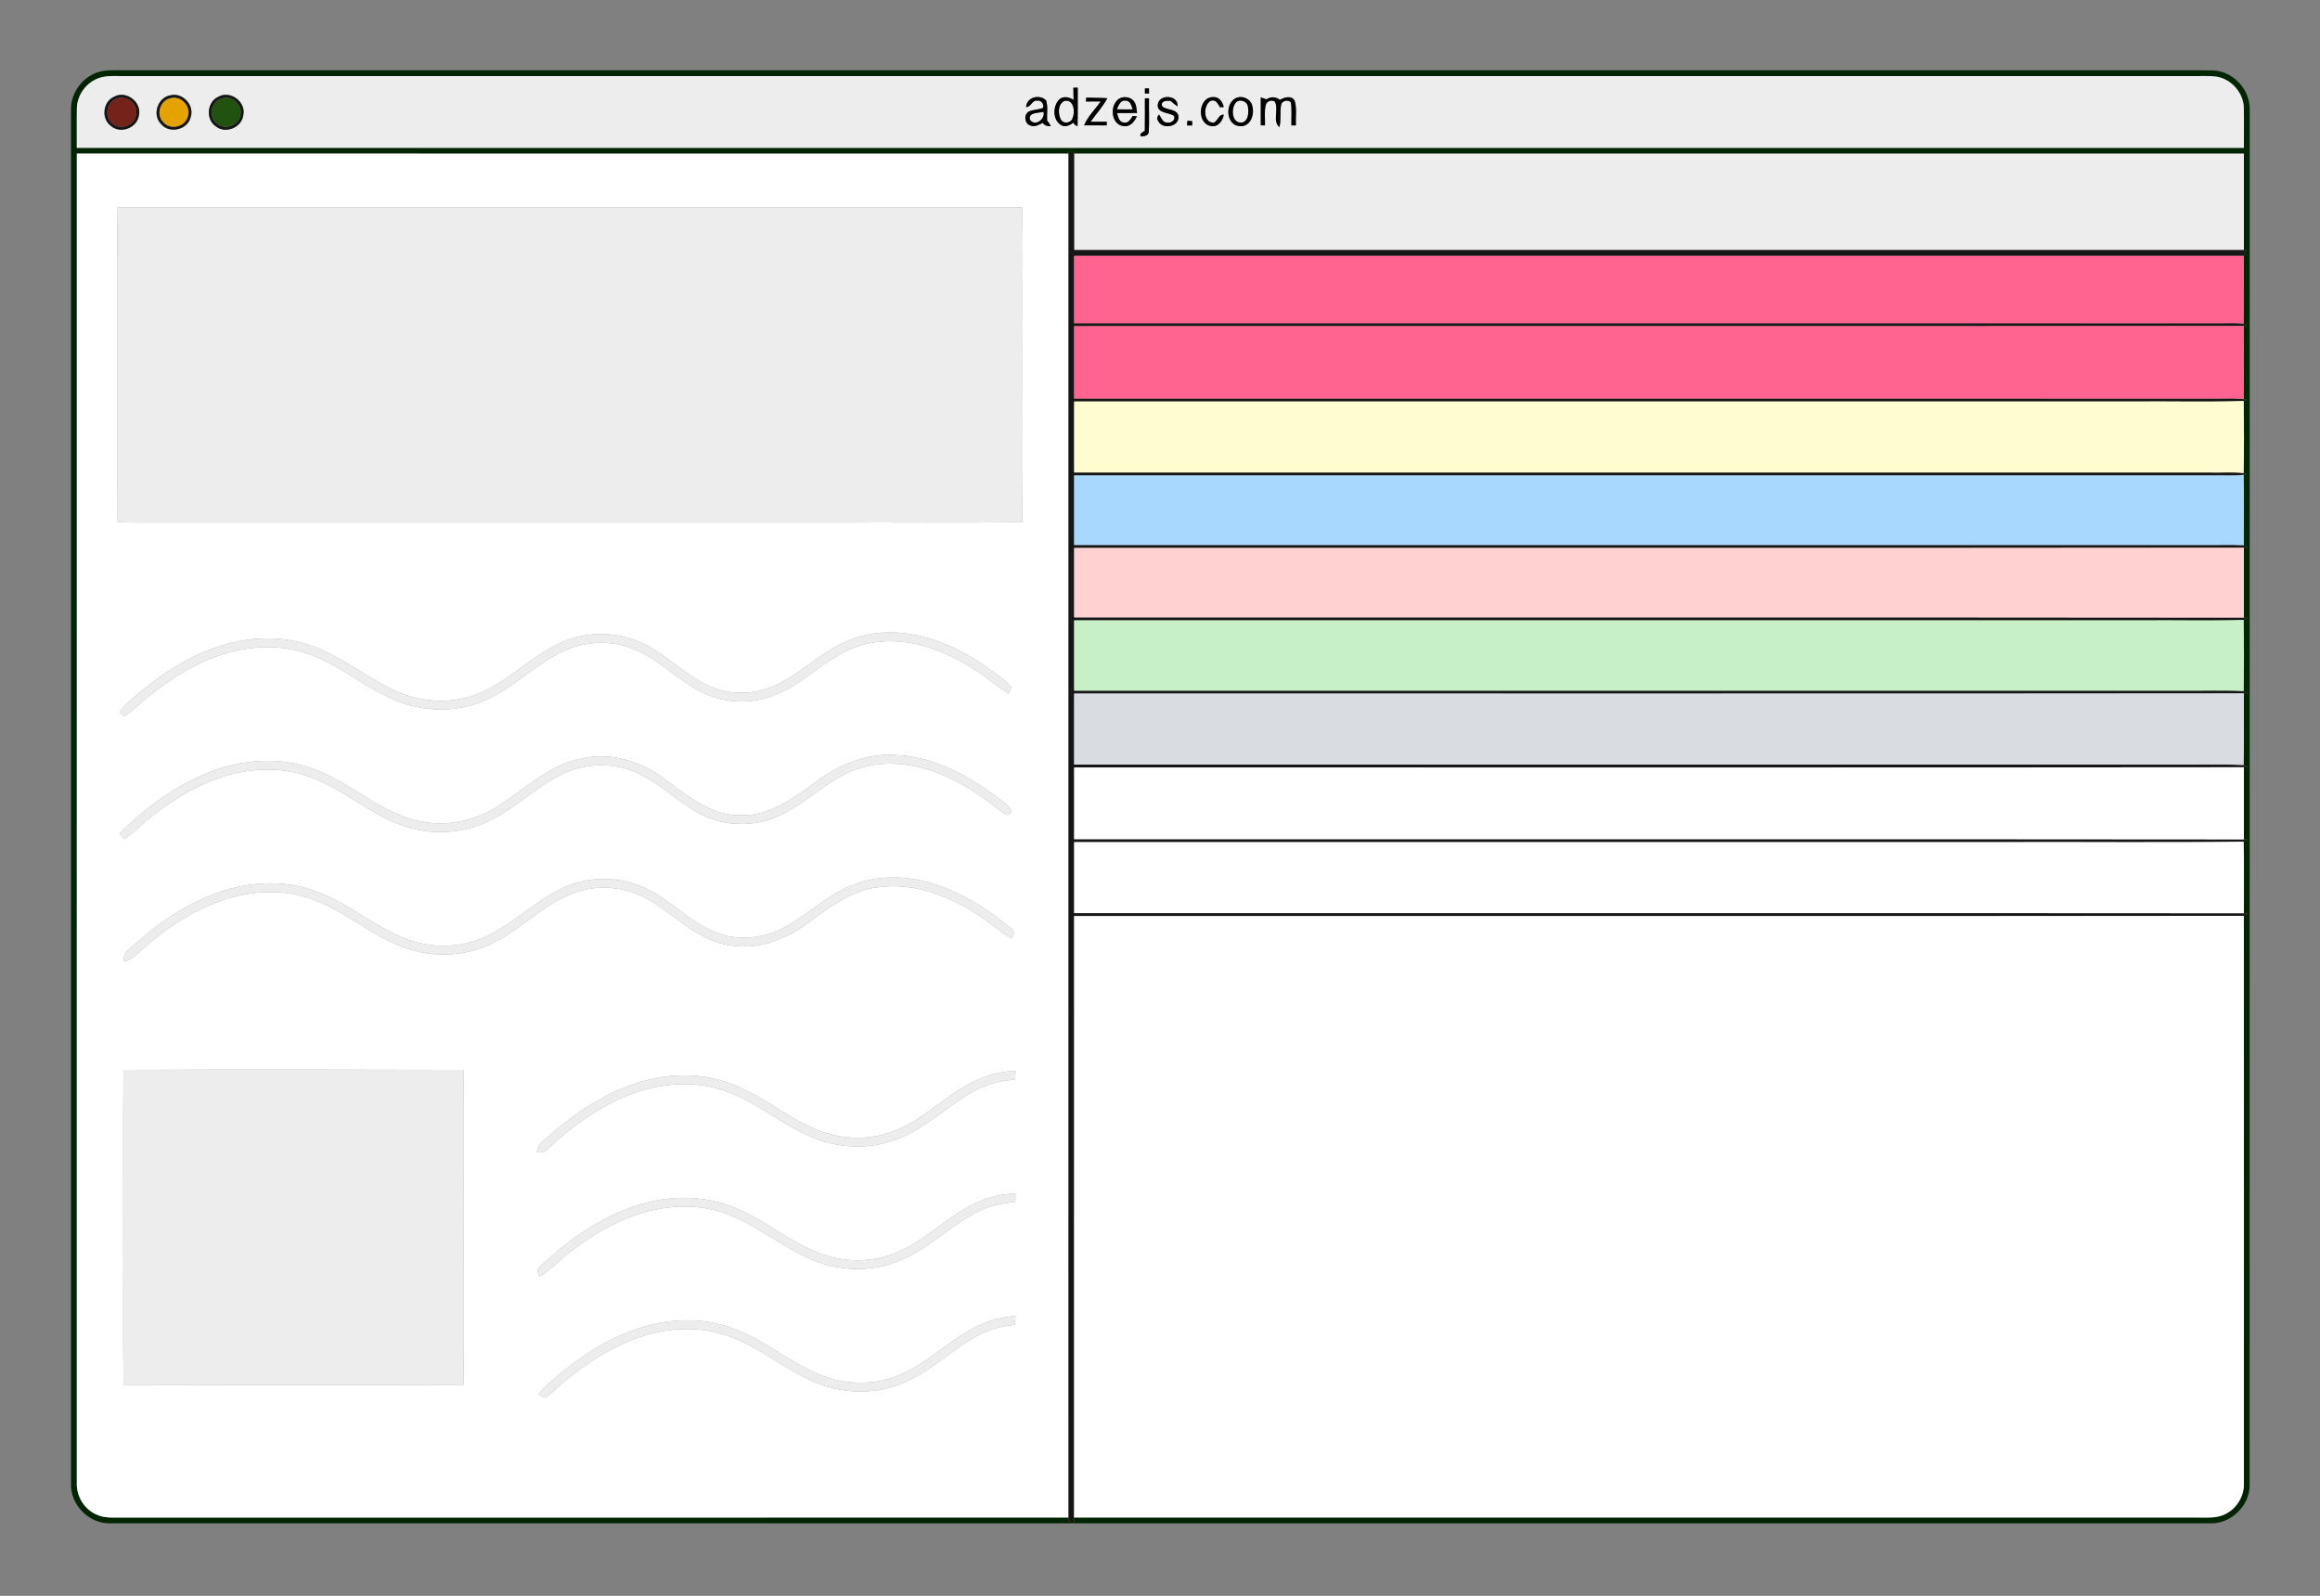 <?xml version="1.0" encoding="UTF-8" ?>
<!DOCTYPE svg PUBLIC "-//W3C//DTD SVG 1.1//EN" "http://www.w3.org/Graphics/SVG/1.1/DTD/svg11.dtd">
<svg width="1067pt" height="734pt" viewBox="0 0 1067 734" version="1.1" xmlns="http://www.w3.org/2000/svg">
<rect x="0" y="0" width="1067" height="734" fill="#808080" stroke="none"/>
<g id="#002500ff">
<path fill="#002500" opacity="1.00" d=" M 47.44 32.63 C 51.25 32.10 55.11 32.38 58.95 32.33 C 368.30 32.33 677.65 32.33 986.99 32.33 C 997.31 32.39 1007.63 32.22 1017.95 32.41 C 1027.35 32.79 1035.18 41.61 1034.67 50.97 C 1034.64 261.66 1034.70 472.34 1034.64 683.03 C 1034.74 692.77 1025.74 701.21 1016.05 700.67 C 694.37 700.65 372.69 700.68 51.01 700.66 C 41.03 701.12 32.08 692.02 32.66 682.05 C 32.67 471.68 32.67 261.31 32.66 50.95 C 32.23 42.28 38.86 34.00 47.44 32.63 M 43.86 36.61 C 38.88 39.03 35.44 44.32 35.37 49.88 C 35.25 55.92 35.38 61.96 35.33 68.00 C 367.55 68.00 699.78 68.00 1032.00 68.00 C 1031.95 61.99 1032.08 55.97 1031.97 49.96 C 1031.96 42.89 1026.36 36.39 1019.40 35.26 C 1015.93 34.78 1012.43 35.06 1008.95 35.00 C 691.97 35.00 374.98 35.00 58.00 35.00 C 53.28 35.13 48.21 34.33 43.86 36.61 M 491.34 69.99 L 491.34 70.67 C 339.34 70.66 187.34 70.67 35.34 70.66 C 35.33 274.46 35.34 478.26 35.33 682.05 C 35.10 687.94 38.49 693.79 43.82 696.37 C 47.86 698.54 52.60 697.92 57.02 698.01 C 201.79 697.99 346.57 698.01 491.34 698.00 C 491.35 698.47 491.35 699.41 491.35 699.88 C 492.00 699.92 493.31 699.99 493.97 700.03 C 493.97 699.52 493.98 698.51 493.98 698.00 C 665.98 698.00 837.98 697.99 1009.98 698.00 C 1014.46 697.89 1019.28 698.58 1023.42 696.42 C 1028.79 693.86 1032.26 687.98 1032.00 682.03 C 1031.98 595.10 1032.05 508.17 1031.97 421.24 C 1032.37 420.97 1033.17 420.41 1033.57 420.13 L 1032.00 420.06 C 1031.93 409.09 1032.14 398.11 1031.89 387.14 C 1032.36 386.90 1033.30 386.42 1033.77 386.18 L 1032.00 386.08 C 1031.99 375.02 1032.00 363.97 1032.00 352.91 L 1033.71 352.81 C 1033.25 352.58 1032.35 352.10 1031.89 351.87 C 1032.14 340.88 1031.92 329.90 1032.00 318.91 L 1033.76 318.82 C 1033.29 318.58 1032.36 318.11 1031.89 317.87 C 1032.07 306.96 1032.07 296.04 1031.89 285.13 C 1032.36 284.89 1033.28 284.42 1033.75 284.18 L 1032.00 284.09 C 1031.99 273.36 1032.00 262.63 1032.00 251.91 L 1033.74 251.81 C 1033.30 251.56 1032.40 251.05 1031.95 250.79 C 1031.99 239.99 1032.12 229.18 1031.88 218.38 L 1033.39 218.02 L 1031.88 217.60 C 1032.10 206.54 1032.04 195.47 1031.91 184.42 L 1033.57 184.03 L 1031.91 183.61 C 1032.12 172.38 1031.94 161.14 1032.00 149.91 L 1033.64 149.82 C 1033.20 149.59 1032.32 149.12 1031.88 148.88 C 1032.16 138.49 1031.91 128.08 1032.02 117.68 C 1032.39 116.80 1032.75 115.90 1033.11 115.01 L 1032.00 115.00 C 1032.00 100.22 1032.00 85.45 1032.00 70.67 C 852.66 70.67 673.33 70.66 493.99 70.67 L 493.99 69.90 C 493.33 69.92 492.00 69.96 491.34 69.99 Z" />
</g>
<g id="#edededff">
<path fill="#ededed" opacity="1.00" d=" M 43.86 36.61 C 48.21 34.33 53.28 35.13 58.00 35.00 C 374.98 35.00 691.97 35.00 1008.95 35.00 C 1012.43 35.06 1015.93 34.78 1019.40 35.26 C 1026.36 36.39 1031.96 42.89 1031.97 49.96 C 1032.08 55.97 1031.95 61.99 1032.00 68.00 C 699.78 68.00 367.55 68.00 35.33 68.00 C 35.38 61.96 35.25 55.92 35.37 49.88 C 35.44 44.32 38.88 39.03 43.86 36.61 M 493.64 40.35 C 493.66 42.22 493.69 44.08 493.77 45.95 C 491.75 44.59 488.74 43.99 486.92 45.99 C 484.24 49.06 484.15 54.65 487.55 57.23 C 489.49 58.77 491.92 57.79 493.61 56.40 C 494.04 57.20 494.70 57.75 495.58 58.05 C 495.75 52.14 495.63 46.22 495.66 40.31 C 495.15 40.32 494.14 40.34 493.64 40.35 M 526.57 40.66 C 526.56 41.24 526.55 42.41 526.54 42.99 C 527.02 42.99 527.98 42.99 528.46 42.99 C 528.45 42.41 528.44 41.25 528.43 40.66 C 527.97 40.66 527.04 40.66 526.57 40.66 M 78.54 43.80 C 72.57 44.62 69.81 52.78 74.08 57.05 C 77.90 61.67 86.24 59.76 87.68 53.94 C 89.56 48.49 84.13 42.51 78.54 43.80 M 52.38 44.53 C 47.29 46.85 46.49 54.59 50.99 57.91 C 55.36 61.77 63.06 58.88 63.87 53.13 C 65.36 46.93 57.93 41.35 52.38 44.53 M 100.46 44.48 C 95.31 46.76 94.46 54.56 98.99 57.91 C 103.39 61.80 111.13 58.84 111.88 53.04 C 113.28 46.90 105.98 41.41 100.46 44.48 M 556.98 57.98 C 560.26 58.56 562.32 55.60 562.85 52.76 C 560.26 52.55 560.19 55.85 558.09 56.41 C 553.27 56.41 553.27 48.24 556.85 46.36 C 559.13 45.57 560.12 47.68 561.04 49.31 C 561.49 49.31 562.37 49.29 562.82 49.28 C 562.30 46.89 560.73 44.48 557.97 44.64 C 550.99 44.59 550.23 56.96 556.98 57.98 M 471.91 49.22 C 474.27 49.32 474.60 45.93 477.00 46.30 C 478.95 46.01 480.17 47.84 479.74 49.62 C 477.69 50.52 475.35 50.35 473.30 51.24 C 470.68 52.58 471.17 57.00 474.01 57.78 C 475.95 58.52 477.86 57.39 479.55 56.52 C 480.44 57.77 481.80 58.13 483.31 58.04 C 482.81 57.11 482.24 56.24 481.58 55.43 C 481.40 52.36 482.10 49.08 481.08 46.13 C 478.08 43.20 472.17 44.69 471.91 49.22 M 499.43 46.71 C 501.68 46.64 503.92 46.66 506.18 46.67 C 503.72 50.37 500.28 53.47 498.60 57.64 C 502.07 57.68 505.53 57.66 509.00 57.67 C 509.00 57.25 509.00 56.42 509.00 56.00 C 506.52 56.00 504.04 56.00 501.57 56.00 C 504.13 52.38 507.19 49.10 509.29 45.17 C 506.05 44.96 502.81 45.04 499.57 44.89 C 499.54 45.35 499.47 46.26 499.43 46.71 M 513.49 46.48 C 510.36 50.04 511.51 57.61 516.94 58.02 C 519.93 58.38 521.74 55.86 522.89 53.51 C 522.41 53.46 521.47 53.36 520.99 53.31 C 519.99 54.77 519.06 56.77 516.93 56.40 C 514.64 56.22 514.27 53.77 513.74 52.03 C 516.81 51.98 519.88 52.03 522.96 51.95 C 522.62 50.12 522.71 48.05 521.49 46.53 C 519.55 44.12 515.42 44.02 513.49 46.48 M 526.55 45.22 C 526.54 50.18 526.60 55.15 526.51 60.11 C 525.72 60.88 523.79 61.31 524.70 62.74 C 526.12 62.67 528.24 62.49 528.34 60.64 C 528.63 55.51 528.34 50.36 528.45 45.22 C 527.97 45.22 527.03 45.22 526.55 45.22 M 532.48 48.01 C 532.05 52.12 537.29 51.61 539.78 53.18 C 540.99 54.99 538.74 56.70 536.99 56.37 C 534.71 56.62 534.14 54.08 533.04 52.69 C 532.29 53.48 531.95 54.54 532.60 55.53 C 534.47 59.92 542.97 58.28 541.94 53.09 C 540.95 49.93 536.70 50.80 534.54 48.95 C 533.54 46.32 536.62 46.25 538.35 46.38 C 539.36 47.30 540.43 48.15 541.56 48.93 C 542.07 43.64 533.16 43.13 532.48 48.01 M 568.20 45.22 C 563.32 47.80 563.90 57.48 569.99 58.00 C 574.88 58.67 577.10 52.93 575.99 48.98 C 575.45 45.54 571.23 43.59 568.20 45.22 M 579.84 44.78 C 579.86 49.07 579.84 53.36 579.85 57.65 L 581.78 57.69 C 581.90 54.56 581.38 51.35 582.15 48.28 C 582.53 46.53 584.82 45.77 586.27 46.69 C 588.31 50.30 585.05 55.53 588.41 58.51 C 589.30 55.11 588.56 51.55 589.21 48.13 C 589.72 46.27 592.48 45.63 593.72 47.14 C 594.18 50.62 593.87 54.15 593.93 57.66 C 594.44 57.66 595.47 57.67 595.99 57.68 C 595.81 53.97 596.50 50.12 595.50 46.50 C 594.20 43.75 590.75 44.66 588.69 45.93 C 586.82 44.52 584.42 44.30 582.48 45.70 C 581.60 45.37 580.72 45.06 579.84 44.78 M 546.13 55.50 C 546.07 56.05 545.96 57.15 545.90 57.70 C 546.51 57.70 547.72 57.69 548.32 57.69 C 548.32 57.04 548.33 56.38 548.33 55.74 C 547.78 55.68 546.68 55.56 546.13 55.50 Z" />
<path fill="#ededed" opacity="1.00" d=" M 489.43 46.47 C 493.81 45.33 494.64 51.43 493.28 54.33 C 492.60 56.75 488.89 57.15 487.83 54.83 C 486.57 52.21 486.48 47.95 489.43 46.47 Z" />
<path fill="#ededed" opacity="1.00" d=" M 513.69 50.29 C 514.40 48.50 515.36 45.84 517.82 46.33 C 519.95 46.35 520.33 48.75 520.97 50.31 C 518.53 50.33 516.11 50.34 513.69 50.29 Z" />
<path fill="#ededed" opacity="1.00" d=" M 568.35 47.23 C 570.02 45.24 573.71 46.52 573.94 49.12 C 574.36 51.62 574.28 55.65 571.20 56.37 C 566.47 56.84 566.04 50.02 568.35 47.23 Z" />
<path fill="#ededed" opacity="1.00" d=" M 473.63 55.00 C 473.02 51.42 477.74 52.11 479.94 51.41 C 480.78 54.95 475.91 58.41 473.63 55.00 Z" />
<path fill="#ededed" opacity="1.00" d=" M 493.99 70.67 C 673.33 70.66 852.66 70.67 1032.00 70.67 C 1032.00 85.45 1032.00 100.22 1032.00 115.00 C 852.67 114.99 673.33 115.00 494.00 115.00 C 494.00 100.22 494.01 85.45 493.99 70.67 Z" />
<path fill="#ededed" opacity="1.00" d=" M 54.13 95.32 C 192.77 95.32 331.41 95.29 470.05 95.33 C 470.69 113.54 470.12 131.78 470.32 150.00 C 470.22 180.06 470.50 210.11 470.18 240.16 C 441.45 240.53 412.71 240.20 383.97 240.32 C 282.33 240.31 180.68 240.31 79.04 240.32 C 70.72 240.22 62.40 240.52 54.09 240.17 C 53.85 195.12 54.10 150.07 53.97 105.02 C 53.94 101.79 54.02 98.56 54.13 95.32 Z" />
<path fill="#ededed" opacity="1.00" d=" M 385.69 296.75 C 394.62 291.95 404.99 290.08 415.06 291.18 C 430.46 292.70 444.62 300.05 456.93 309.09 C 459.79 311.24 462.92 313.19 465.09 316.09 C 464.78 317.11 464.40 318.11 463.95 319.09 C 458.96 316.20 454.74 312.20 449.89 309.10 C 440.30 302.62 429.59 297.51 418.10 295.62 C 408.92 294.15 399.25 294.94 390.71 298.76 C 378.90 303.99 369.86 313.82 358.03 319.01 C 347.83 323.64 335.69 323.97 325.36 319.56 C 312.72 314.29 303.59 303.11 290.74 298.23 C 279.03 293.72 265.41 295.28 254.74 301.77 C 244.48 307.63 235.86 316.04 225.15 321.15 C 212.05 327.78 196.15 327.89 182.63 322.46 C 169.07 317.04 157.89 307.10 144.30 301.72 C 132.96 297.04 120.17 296.61 108.30 299.37 C 93.89 302.66 80.93 310.37 69.44 319.45 C 65.24 322.68 61.62 326.61 57.17 329.52 C 56.60 329.07 55.45 328.17 54.88 327.71 C 55.99 326.25 57.10 324.79 58.42 323.52 C 72.90 310.53 89.68 299.04 109.03 295.07 C 119.79 292.88 131.17 293.07 141.67 296.49 C 157.18 301.31 169.37 312.77 184.32 318.78 C 195.84 323.37 209.23 323.69 220.69 318.74 C 234.47 312.96 244.75 301.35 258.43 295.40 C 269.52 290.44 282.66 290.39 293.84 295.13 C 305.81 300.09 314.57 310.36 326.38 315.60 C 335.56 319.72 346.41 319.61 355.62 315.66 C 366.63 311.00 375.12 302.17 385.69 296.75 Z" />
<path fill="#ededed" opacity="1.00" d=" M 376.01 359.08 C 386.08 351.63 398.34 346.58 411.05 347.25 C 428.32 347.69 444.22 356.02 457.83 366.09 C 460.50 368.15 463.51 370.00 465.34 372.92 C 464.96 374.04 464.19 374.70 463.05 374.87 C 459.45 372.97 456.57 369.99 453.21 367.72 C 441.34 359.23 427.67 352.38 412.90 351.37 C 403.21 350.65 393.34 352.94 385.05 358.04 C 376.08 363.26 368.40 370.52 358.96 374.95 C 348.24 380.04 335.28 380.44 324.44 375.51 C 312.90 370.34 304.27 360.44 292.69 355.36 C 282.52 350.84 270.50 350.87 260.32 355.32 C 247.98 360.59 238.58 370.67 226.68 376.72 C 215.06 383.01 200.98 384.35 188.31 380.71 C 170.59 375.75 157.24 361.63 139.63 356.43 C 127.03 352.51 113.26 353.54 100.90 357.80 C 88.11 362.22 76.56 369.68 66.30 378.40 C 63.33 381.07 60.36 383.76 57.09 386.07 C 56.42 385.14 55.76 384.23 55.08 383.31 C 66.61 371.65 80.22 361.80 95.42 355.52 C 110.37 349.48 127.53 347.82 142.91 353.23 C 160.73 359.13 174.40 373.95 193.08 377.72 C 205.81 380.49 219.32 377.34 230.05 370.14 C 242.20 362.34 253.15 351.49 267.86 348.77 C 281.37 345.86 295.46 350.40 306.22 358.67 C 316.25 366.09 326.73 375.01 339.94 374.95 C 353.86 375.72 365.42 366.90 376.01 359.08 Z" />
<path fill="#ededed" opacity="1.00" d=" M 263.61 406.57 C 275.27 402.58 288.51 403.87 299.30 409.78 C 310.22 415.55 318.76 425.32 330.62 429.40 C 341.63 433.25 354.12 431.05 363.81 424.81 C 373.06 419.11 381.19 411.50 391.37 407.39 C 403.13 402.41 416.61 402.59 428.69 406.32 C 442.11 410.44 454.28 418.02 464.94 427.04 C 466.90 428.26 466.31 430.05 465.22 431.71 C 460.04 428.69 455.68 424.51 450.60 421.34 C 436.99 412.31 420.63 405.81 404.05 408.06 C 392.58 409.36 382.90 416.23 373.87 422.88 C 363.46 430.98 350.45 437.04 336.96 434.99 C 322.91 433.51 312.60 423.05 301.35 415.67 C 291.41 408.87 278.49 406.41 266.86 409.81 C 252.01 414.01 241.51 426.16 228.05 433.04 C 216.73 439.20 203.09 440.60 190.67 437.31 C 173.01 432.83 159.76 419.01 142.62 413.30 C 130.60 409.07 117.30 409.59 105.19 413.19 C 90.57 417.59 77.52 426.09 66.10 436.07 C 63.34 438.43 60.85 441.49 57.08 442.22 C 56.90 440.49 56.91 438.59 58.43 437.45 C 73.23 423.73 90.68 411.74 110.76 407.64 C 122.42 405.32 134.79 405.85 145.93 410.19 C 160.61 415.56 172.40 426.56 187.05 431.96 C 198.80 436.35 212.29 436.08 223.67 430.69 C 237.89 424.16 248.58 411.57 263.61 406.57 Z" />
<path fill="#ededed" opacity="1.00" d=" M 56.82 492.10 C 108.92 491.92 161.04 491.94 213.14 492.11 C 213.55 514.74 213.19 537.39 213.32 560.03 C 213.20 585.66 213.53 611.29 213.16 636.91 C 161.05 637.07 108.94 637.05 56.83 636.89 C 56.47 612.94 56.80 588.98 56.68 565.03 C 56.78 540.72 56.50 516.40 56.82 492.10 Z" />
<path fill="#ededed" opacity="1.00" d=" M 446.94 497.90 C 453.13 494.63 460.05 492.71 467.08 492.72 C 467.02 493.97 466.94 495.24 466.83 496.50 C 460.78 497.12 454.70 498.35 449.28 501.22 C 436.28 507.88 426.00 519.12 412.11 524.18 C 399.59 528.90 385.26 528.23 373.02 522.92 C 358.17 516.64 345.94 505.08 330.20 500.75 C 315.81 496.66 300.22 498.86 286.65 504.76 C 273.79 510.31 262.34 518.71 252.15 528.25 C 250.78 529.74 248.83 530.29 246.85 530.05 C 247.24 528.29 247.76 526.46 249.25 525.31 C 262.00 513.68 276.45 503.32 293.07 498.08 C 307.55 493.43 323.76 493.22 337.91 499.16 C 351.71 504.60 362.97 514.88 376.87 520.10 C 388.25 524.46 401.34 524.51 412.57 519.64 C 425.22 514.39 434.80 504.06 446.94 497.90 Z" />
<path fill="#ededed" opacity="1.00" d=" M 450.64 552.49 C 455.79 550.24 461.38 549.16 466.99 548.98 C 467.01 550.22 467.00 551.47 466.98 552.72 C 461.75 553.49 456.41 554.24 451.57 556.50 C 437.06 563.02 426.19 575.85 410.92 580.94 C 397.15 585.80 381.56 584.00 368.73 577.27 C 354.01 569.78 340.85 558.23 324.01 555.72 C 301.96 552.09 280.24 561.96 263.14 575.18 C 257.87 578.88 253.75 584.06 248.08 587.20 C 247.28 585.56 246.64 583.63 248.47 582.45 C 262.13 569.60 278.06 558.43 296.35 553.44 C 310.81 549.43 326.75 550.13 340.41 556.59 C 353.52 562.34 364.52 572.12 378.11 576.87 C 389.02 580.79 401.37 580.66 412.09 576.20 C 426.20 570.43 436.58 558.36 450.64 552.49 Z" />
<path fill="#ededed" opacity="1.00" d=" M 452.59 608.56 C 457.19 606.64 462.12 605.76 467.05 605.22 C 466.92 606.57 466.81 607.94 466.70 609.32 C 461.19 610.03 455.66 611.21 450.71 613.82 C 437.70 620.39 427.50 631.67 413.68 636.77 C 401.11 641.59 386.73 640.97 374.43 635.61 C 359.57 629.36 347.34 617.80 331.62 613.45 C 316.34 609.04 299.76 611.78 285.60 618.52 C 276.17 622.90 267.53 628.85 259.56 635.49 C 256.60 637.88 254.09 640.83 250.82 642.82 C 249.54 643.01 248.70 641.80 247.75 641.19 C 252.36 635.64 258.21 631.34 263.86 626.93 C 279.41 615.33 298.20 606.68 317.97 607.32 C 329.56 607.51 340.73 611.57 350.61 617.48 C 362.52 624.36 373.93 633.21 387.89 635.37 C 396.18 636.66 404.85 636.00 412.67 632.84 C 427.36 627.12 438.01 614.47 452.59 608.56 Z" />
</g>
<g id="#000000ff">
<path fill="#000000" opacity="1.00" d=" M 493.64 40.35 C 494.14 40.34 495.15 40.32 495.66 40.31 C 495.63 46.22 495.75 52.14 495.58 58.05 C 494.70 57.75 494.04 57.20 493.61 56.40 C 491.92 57.79 489.49 58.77 487.55 57.23 C 484.15 54.65 484.24 49.06 486.92 45.99 C 488.74 43.99 491.75 44.59 493.77 45.95 C 493.69 44.08 493.66 42.22 493.64 40.35 M 489.43 46.47 C 486.48 47.95 486.57 52.21 487.83 54.83 C 488.89 57.15 492.60 56.75 493.28 54.33 C 494.64 51.43 493.81 45.33 489.43 46.47 Z" />
<path fill="#000000" opacity="1.00" d=" M 526.57 40.66 C 527.04 40.66 527.97 40.66 528.43 40.66 C 528.44 41.25 528.45 42.41 528.46 42.99 C 527.98 42.99 527.02 42.99 526.54 42.99 C 526.55 42.41 526.56 41.24 526.57 40.66 Z" />
<path fill="#000000" opacity="1.00" d=" M 556.98 57.98 C 550.23 56.96 550.99 44.59 557.97 44.64 C 560.73 44.48 562.30 46.89 562.82 49.28 C 562.37 49.29 561.49 49.31 561.04 49.31 C 560.12 47.68 559.13 45.57 556.85 46.36 C 553.27 48.24 553.27 56.41 558.09 56.41 C 560.19 55.85 560.26 52.55 562.85 52.76 C 562.32 55.60 560.26 58.56 556.98 57.98 Z" />
<path fill="#000000" opacity="1.00" d=" M 471.91 49.22 C 472.17 44.69 478.08 43.20 481.08 46.13 C 482.10 49.08 481.40 52.36 481.58 55.43 C 482.24 56.24 482.81 57.11 483.31 58.04 C 481.80 58.13 480.44 57.77 479.55 56.52 C 477.86 57.39 475.95 58.52 474.01 57.78 C 471.17 57.00 470.68 52.58 473.30 51.24 C 475.35 50.35 477.69 50.52 479.74 49.62 C 480.17 47.84 478.95 46.01 477.00 46.30 C 474.60 45.93 474.27 49.32 471.91 49.22 M 473.63 55.00 C 475.91 58.41 480.78 54.95 479.94 51.41 C 477.74 52.11 473.02 51.42 473.63 55.00 Z" />
<path fill="#000000" opacity="1.00" d=" M 499.43 46.71 C 499.47 46.26 499.54 45.35 499.57 44.89 C 502.81 45.04 506.05 44.96 509.29 45.17 C 507.19 49.10 504.13 52.38 501.57 56.00 C 504.04 56.00 506.52 56.00 509.00 56.00 C 509.00 56.42 509.00 57.25 509.00 57.67 C 505.53 57.66 502.07 57.68 498.60 57.64 C 500.28 53.47 503.72 50.37 506.18 46.67 C 503.92 46.66 501.68 46.64 499.43 46.71 Z" />
<path fill="#000000" opacity="1.00" d=" M 513.49 46.48 C 515.42 44.02 519.55 44.12 521.49 46.53 C 522.71 48.05 522.62 50.12 522.96 51.95 C 519.88 52.03 516.81 51.98 513.74 52.03 C 514.27 53.77 514.64 56.22 516.93 56.40 C 519.06 56.77 519.99 54.77 520.99 53.31 C 521.47 53.36 522.41 53.46 522.89 53.51 C 521.74 55.86 519.93 58.38 516.94 58.02 C 511.51 57.61 510.36 50.04 513.49 46.48 M 513.69 50.29 C 516.11 50.34 518.53 50.33 520.97 50.31 C 520.33 48.75 519.95 46.35 517.82 46.33 C 515.36 45.84 514.40 48.50 513.69 50.29 Z" />
<path fill="#000000" opacity="1.00" d=" M 526.55 45.22 C 527.03 45.22 527.97 45.22 528.45 45.22 C 528.34 50.36 528.63 55.51 528.34 60.64 C 528.24 62.49 526.12 62.67 524.70 62.74 C 523.79 61.31 525.72 60.88 526.51 60.11 C 526.60 55.15 526.54 50.18 526.55 45.22 Z" />
<path fill="#000000" opacity="1.00" d=" M 532.48 48.01 C 533.16 43.13 542.07 43.64 541.56 48.93 C 540.43 48.15 539.36 47.30 538.35 46.38 C 536.62 46.25 533.54 46.32 534.54 48.95 C 536.70 50.80 540.95 49.93 541.94 53.09 C 542.97 58.28 534.47 59.92 532.60 55.53 C 531.95 54.54 532.29 53.48 533.04 52.69 C 534.14 54.08 534.71 56.62 536.99 56.37 C 538.74 56.70 540.99 54.99 539.78 53.18 C 537.29 51.61 532.05 52.12 532.48 48.01 Z" />
<path fill="#000000" opacity="1.00" d=" M 568.20 45.22 C 571.23 43.59 575.45 45.54 575.99 48.98 C 577.10 52.93 574.88 58.67 569.99 58.00 C 563.90 57.48 563.32 47.80 568.20 45.22 M 568.35 47.23 C 566.04 50.02 566.47 56.84 571.20 56.37 C 574.28 55.65 574.36 51.62 573.94 49.12 C 573.71 46.52 570.02 45.24 568.35 47.23 Z" />
<path fill="#000000" opacity="1.00" d=" M 579.84 44.78 C 580.72 45.06 581.60 45.37 582.48 45.70 C 584.42 44.30 586.82 44.52 588.69 45.93 C 590.75 44.66 594.20 43.75 595.50 46.50 C 596.50 50.12 595.81 53.97 595.99 57.68 C 595.47 57.67 594.44 57.66 593.93 57.66 C 593.87 54.15 594.18 50.62 593.72 47.14 C 592.48 45.63 589.72 46.27 589.21 48.13 C 588.56 51.55 589.30 55.11 588.41 58.51 C 585.05 55.53 588.31 50.30 586.27 46.69 C 584.82 45.77 582.53 46.53 582.15 48.28 C 581.38 51.35 581.90 54.56 581.78 57.69 L 579.85 57.65 C 579.84 53.36 579.86 49.07 579.84 44.78 Z" />
<path fill="#000000" opacity="1.00" d=" M 546.13 55.50 C 546.68 55.56 547.78 55.68 548.33 55.74 C 548.33 56.38 548.32 57.04 548.32 57.69 C 547.72 57.69 546.51 57.70 545.90 57.70 C 545.96 57.15 546.07 56.05 546.13 55.50 Z" />
</g>
<g id="#161616ff">
<path fill="#161616" opacity="1.00" d=" M 78.54 43.80 C 84.13 42.51 89.56 48.49 87.68 53.94 C 86.24 59.76 77.90 61.67 74.08 57.05 C 69.81 52.78 72.57 44.62 78.54 43.80 M 78.22 45.24 C 73.63 46.32 71.70 52.65 74.99 56.07 C 78.06 59.90 84.87 58.57 86.30 53.88 C 88.25 49.07 83.14 43.62 78.22 45.24 Z" />
<path fill="#161616" opacity="1.00" d=" M 52.38 44.53 C 57.93 41.35 65.36 46.93 63.87 53.13 C 63.06 58.88 55.36 61.77 50.99 57.91 C 46.49 54.59 47.29 46.85 52.38 44.53 M 54.18 45.24 C 49.33 46.40 47.62 53.29 51.45 56.54 C 54.86 60.03 61.45 58.09 62.46 53.32 C 63.89 48.60 58.89 43.67 54.18 45.24 Z" />
<path fill="#161616" opacity="1.00" d=" M 100.46 44.48 C 105.98 41.41 113.28 46.90 111.88 53.04 C 111.13 58.84 103.39 61.80 98.99 57.91 C 94.46 54.56 95.31 46.76 100.46 44.48 M 102.20 45.25 C 97.34 46.37 95.63 53.28 99.43 56.54 C 102.90 60.08 109.66 58.02 110.50 53.11 C 111.76 48.45 106.82 43.71 102.20 45.25 Z" />
<path fill="#161616" opacity="1.00" d=" M 491.34 69.99 C 492.00 69.96 493.33 69.92 493.99 69.90 L 493.99 70.67 C 494.01 85.45 494.00 100.22 494.00 115.00 C 673.33 115.00 852.67 114.99 1032.00 115.00 L 1033.11 115.01 C 1032.75 115.90 1032.39 116.80 1032.02 117.68 C 852.68 117.64 673.34 117.68 494.00 117.67 C 494.00 128.00 494.00 138.33 494.00 148.67 C 669.68 148.66 845.35 148.67 1021.02 148.67 C 1024.63 148.67 1028.27 148.49 1031.88 148.88 C 1032.32 149.12 1033.20 149.59 1033.64 149.82 L 1032.00 149.91 C 852.67 150.12 673.33 149.94 494.00 150.00 C 494.00 161.11 494.00 172.22 494.00 183.33 C 669.66 183.34 845.32 183.33 1020.97 183.34 C 1024.61 183.35 1028.28 183.11 1031.91 183.61 L 1033.57 184.03 L 1031.91 184.42 C 1014.96 185.00 997.96 184.49 980.99 184.67 C 818.66 184.66 656.33 184.67 494.00 184.66 C 494.00 195.55 494.00 206.44 494.00 217.34 C 668.35 217.33 842.70 217.33 1017.04 217.34 C 1021.98 217.46 1026.95 217.02 1031.88 217.60 L 1033.39 218.02 L 1031.88 218.38 C 1027.60 218.95 1023.29 218.59 1019.00 218.66 C 844.00 218.67 669.00 218.66 494.00 218.66 C 494.00 229.33 494.00 240.00 494.00 250.67 C 667.34 250.66 840.68 250.67 1014.02 250.66 C 1019.99 250.76 1025.98 250.47 1031.95 250.79 C 1032.40 251.05 1033.30 251.56 1033.74 251.81 L 1032.00 251.91 C 852.67 252.12 673.33 251.94 494.00 252.00 C 494.00 262.67 494.00 273.33 494.00 284.00 C 673.33 284.06 852.67 283.89 1032.00 284.09 L 1033.75 284.18 C 1033.28 284.42 1032.36 284.89 1031.89 285.13 C 1016.28 285.61 1000.63 285.19 985.01 285.33 C 821.34 285.33 657.67 285.34 494.00 285.33 C 494.00 296.11 494.00 306.89 494.00 317.67 C 663.67 317.66 833.34 317.67 1003.01 317.67 C 1012.63 317.81 1022.28 317.38 1031.89 317.87 C 1032.36 318.11 1033.29 318.58 1033.76 318.82 L 1032.00 318.91 C 852.67 319.11 673.33 318.94 494.00 319.00 C 494.00 329.89 494.00 340.78 494.00 351.67 C 662.34 351.66 830.67 351.67 999.00 351.67 C 1009.96 351.81 1020.94 351.39 1031.89 351.87 C 1032.35 352.10 1033.25 352.58 1033.71 352.81 L 1032.00 352.91 C 852.67 353.12 673.33 352.94 494.00 353.00 C 494.00 364.00 494.00 375.00 494.00 386.00 C 673.33 386.05 852.67 385.89 1032.00 386.08 L 1033.77 386.18 C 1033.30 386.42 1032.36 386.90 1031.89 387.14 C 994.93 387.59 957.94 387.20 920.97 387.33 C 778.64 387.33 636.32 387.34 494.00 387.33 C 494.00 398.22 494.00 409.11 494.00 420.00 C 673.33 420.04 852.67 419.91 1032.00 420.06 L 1033.57 420.13 C 1033.17 420.41 1032.37 420.97 1031.97 421.24 C 852.65 421.46 673.32 421.28 494.00 421.33 C 493.99 513.55 494.02 605.78 493.98 698.00 C 493.98 698.51 493.97 699.52 493.97 700.03 C 493.31 699.99 492.00 699.92 491.35 699.88 C 491.35 699.41 491.35 698.47 491.34 698.00 C 491.32 488.89 491.34 279.78 491.34 70.67 L 491.34 69.99 Z" />
</g>
<g id="#75221bff">
<path fill="#75221b" opacity="1.00" d=" M 54.18 45.24 C 58.89 43.67 63.89 48.60 62.46 53.32 C 61.45 58.09 54.86 60.03 51.45 56.54 C 47.62 53.29 49.33 46.40 54.18 45.24 Z" />
</g>
<g id="#e5a200ff">
<path fill="#e5a200" opacity="1.00" d=" M 78.22 45.24 C 83.14 43.62 88.25 49.07 86.30 53.88 C 84.87 58.57 78.06 59.90 74.99 56.07 C 71.70 52.65 73.63 46.32 78.22 45.24 Z" />
</g>
<g id="#215210ff">
<path fill="#215210" opacity="1.00" d=" M 102.20 45.25 C 106.82 43.71 111.76 48.45 110.50 53.11 C 109.66 58.02 102.90 60.08 99.43 56.54 C 95.63 53.28 97.34 46.37 102.20 45.25 Z" />
</g>
<g id="#ffffffff">
<path fill="#ffffff" opacity="1.00" d=" M 35.33 682.05 C 35.34 478.26 35.33 274.46 35.34 70.66 C 187.34 70.67 339.34 70.66 491.34 70.67 C 491.34 279.78 491.32 488.89 491.34 698.00 C 346.57 698.01 201.79 697.99 57.02 698.01 C 52.60 697.92 47.86 698.54 43.82 696.37 C 38.49 693.79 35.10 687.94 35.33 682.05 M 54.13 95.32 C 54.02 98.56 53.94 101.79 53.97 105.02 C 54.10 150.07 53.85 195.12 54.09 240.17 C 62.40 240.52 70.72 240.22 79.04 240.32 C 180.68 240.31 282.33 240.31 383.97 240.32 C 412.71 240.20 441.45 240.53 470.18 240.16 C 470.50 210.11 470.22 180.06 470.32 150.00 C 470.12 131.78 470.69 113.54 470.05 95.33 C 331.41 95.29 192.77 95.32 54.13 95.32 M 385.69 296.75 C 375.12 302.17 366.63 311.00 355.62 315.66 C 346.41 319.61 335.56 319.72 326.38 315.60 C 314.57 310.36 305.81 300.09 293.84 295.13 C 282.66 290.39 269.52 290.44 258.43 295.40 C 244.75 301.35 234.47 312.96 220.69 318.74 C 209.23 323.69 195.84 323.37 184.32 318.78 C 169.37 312.77 157.18 301.31 141.67 296.49 C 131.17 293.07 119.79 292.88 109.03 295.07 C 89.68 299.04 72.90 310.53 58.42 323.52 C 57.10 324.79 55.99 326.25 54.88 327.71 C 55.45 328.17 56.60 329.07 57.17 329.52 C 61.62 326.61 65.24 322.68 69.44 319.45 C 80.93 310.37 93.89 302.66 108.30 299.37 C 120.17 296.61 132.96 297.04 144.30 301.72 C 157.89 307.10 169.07 317.04 182.63 322.46 C 196.15 327.89 212.05 327.78 225.15 321.15 C 235.86 316.04 244.48 307.63 254.74 301.77 C 265.41 295.28 279.03 293.72 290.74 298.23 C 303.59 303.11 312.72 314.29 325.36 319.56 C 335.69 323.97 347.83 323.64 358.03 319.01 C 369.86 313.82 378.90 303.99 390.71 298.76 C 399.25 294.94 408.92 294.15 418.10 295.62 C 429.59 297.51 440.30 302.62 449.89 309.10 C 454.74 312.20 458.96 316.20 463.95 319.09 C 464.40 318.11 464.78 317.11 465.09 316.09 C 462.92 313.19 459.79 311.24 456.93 309.09 C 444.62 300.05 430.46 292.70 415.06 291.18 C 404.99 290.08 394.62 291.95 385.69 296.75 M 376.01 359.08 C 365.42 366.90 353.86 375.72 339.94 374.95 C 326.73 375.01 316.25 366.09 306.22 358.67 C 295.46 350.40 281.37 345.86 267.86 348.77 C 253.15 351.49 242.20 362.34 230.05 370.14 C 219.32 377.34 205.81 380.49 193.08 377.72 C 174.40 373.95 160.73 359.13 142.91 353.23 C 127.53 347.82 110.37 349.48 95.42 355.52 C 80.22 361.80 66.61 371.65 55.08 383.31 C 55.76 384.23 56.42 385.14 57.09 386.07 C 60.36 383.76 63.33 381.07 66.30 378.40 C 76.56 369.68 88.11 362.22 100.90 357.80 C 113.26 353.54 127.03 352.51 139.63 356.43 C 157.24 361.63 170.59 375.75 188.31 380.71 C 200.98 384.35 215.06 383.01 226.68 376.72 C 238.58 370.67 247.98 360.59 260.32 355.32 C 270.50 350.87 282.52 350.84 292.69 355.36 C 304.27 360.44 312.90 370.34 324.44 375.51 C 335.28 380.44 348.24 380.04 358.96 374.95 C 368.40 370.52 376.08 363.26 385.05 358.04 C 393.34 352.94 403.21 350.65 412.90 351.37 C 427.67 352.38 441.34 359.23 453.21 367.72 C 456.57 369.99 459.45 372.97 463.05 374.87 C 464.19 374.70 464.96 374.04 465.34 372.92 C 463.51 370.00 460.50 368.15 457.83 366.09 C 444.22 356.02 428.32 347.69 411.05 347.25 C 398.34 346.58 386.08 351.63 376.01 359.08 M 263.61 406.57 C 248.58 411.57 237.89 424.16 223.67 430.69 C 212.29 436.08 198.80 436.35 187.05 431.96 C 172.40 426.56 160.61 415.56 145.93 410.19 C 134.79 405.85 122.42 405.32 110.76 407.64 C 90.68 411.74 73.23 423.73 58.43 437.45 C 56.91 438.59 56.90 440.49 57.08 442.22 C 60.85 441.49 63.34 438.43 66.10 436.07 C 77.52 426.09 90.57 417.59 105.19 413.19 C 117.30 409.59 130.60 409.07 142.62 413.30 C 159.76 419.01 173.01 432.83 190.67 437.31 C 203.09 440.60 216.73 439.20 228.05 433.04 C 241.51 426.16 252.01 414.01 266.86 409.81 C 278.49 406.41 291.41 408.87 301.35 415.67 C 312.60 423.05 322.91 433.51 336.96 434.99 C 350.45 437.04 363.46 430.98 373.87 422.88 C 382.90 416.23 392.58 409.36 404.05 408.06 C 420.63 405.81 436.99 412.31 450.60 421.34 C 455.68 424.51 460.04 428.69 465.22 431.71 C 466.31 430.05 466.90 428.26 464.94 427.04 C 454.28 418.02 442.11 410.44 428.69 406.32 C 416.61 402.59 403.13 402.41 391.37 407.39 C 381.19 411.50 373.06 419.11 363.81 424.81 C 354.12 431.05 341.63 433.25 330.62 429.40 C 318.76 425.32 310.22 415.55 299.30 409.78 C 288.51 403.87 275.27 402.58 263.61 406.57 M 56.82 492.10 C 56.50 516.40 56.78 540.72 56.68 565.03 C 56.80 588.98 56.47 612.94 56.83 636.89 C 108.94 637.05 161.05 637.07 213.16 636.91 C 213.53 611.29 213.20 585.66 213.32 560.03 C 213.19 537.39 213.55 514.74 213.14 492.11 C 161.04 491.94 108.92 491.92 56.82 492.10 M 446.94 497.90 C 434.80 504.06 425.22 514.39 412.57 519.64 C 401.34 524.51 388.25 524.46 376.87 520.10 C 362.97 514.88 351.71 504.60 337.91 499.16 C 323.76 493.22 307.55 493.43 293.07 498.08 C 276.45 503.32 262.00 513.68 249.25 525.31 C 247.76 526.46 247.24 528.29 246.85 530.05 C 248.83 530.29 250.78 529.74 252.15 528.25 C 262.34 518.71 273.79 510.31 286.65 504.76 C 300.22 498.86 315.81 496.66 330.20 500.75 C 345.94 505.08 358.17 516.64 373.02 522.92 C 385.26 528.23 399.59 528.90 412.11 524.18 C 426.00 519.12 436.28 507.88 449.28 501.22 C 454.70 498.35 460.78 497.12 466.83 496.50 C 466.94 495.24 467.02 493.97 467.08 492.72 C 460.05 492.71 453.13 494.63 446.94 497.90 M 450.64 552.49 C 436.58 558.36 426.20 570.43 412.09 576.20 C 401.37 580.66 389.02 580.79 378.11 576.87 C 364.52 572.12 353.52 562.34 340.41 556.59 C 326.75 550.13 310.81 549.43 296.35 553.44 C 278.06 558.43 262.13 569.60 248.47 582.45 C 246.64 583.63 247.28 585.56 248.08 587.20 C 253.75 584.06 257.87 578.88 263.14 575.18 C 280.24 561.96 301.96 552.09 324.01 555.72 C 340.85 558.23 354.01 569.78 368.73 577.27 C 381.56 584.00 397.15 585.80 410.92 580.94 C 426.19 575.85 437.06 563.02 451.57 556.50 C 456.41 554.24 461.75 553.49 466.98 552.72 C 467.00 551.47 467.01 550.22 466.99 548.98 C 461.38 549.16 455.79 550.24 450.64 552.49 M 452.59 608.56 C 438.01 614.47 427.36 627.12 412.67 632.84 C 404.85 636.00 396.18 636.66 387.89 635.37 C 373.93 633.21 362.52 624.36 350.61 617.48 C 340.73 611.57 329.56 607.51 317.97 607.32 C 298.20 606.68 279.41 615.33 263.86 626.93 C 258.21 631.34 252.36 635.64 247.75 641.19 C 248.70 641.80 249.54 643.01 250.82 642.82 C 254.09 640.83 256.60 637.88 259.56 635.49 C 267.53 628.85 276.17 622.90 285.60 618.52 C 299.76 611.78 316.34 609.04 331.62 613.45 C 347.34 617.80 359.57 629.36 374.43 635.61 C 386.73 640.97 401.11 641.59 413.68 636.77 C 427.50 631.67 437.70 620.39 450.71 613.82 C 455.66 611.21 461.19 610.03 466.70 609.32 C 466.81 607.94 466.92 606.57 467.05 605.22 C 462.12 605.76 457.19 606.64 452.59 608.56 Z" />
<path fill="#ffffff" opacity="1.00" d=" M 494.00 353.00 C 673.33 352.94 852.67 353.12 1032.00 352.91 C 1032.00 363.97 1031.99 375.02 1032.00 386.08 C 852.67 385.89 673.33 386.05 494.00 386.00 C 494.00 375.00 494.00 364.00 494.00 353.00 Z" />
<path fill="#ffffff" opacity="1.00" d=" M 494.00 387.33 C 636.32 387.34 778.64 387.33 920.97 387.33 C 957.94 387.20 994.93 387.59 1031.89 387.14 C 1032.14 398.11 1031.93 409.09 1032.00 420.06 C 852.67 419.91 673.33 420.04 494.00 420.00 C 494.00 409.11 494.00 398.22 494.00 387.33 Z" />
<path fill="#ffffff" opacity="1.00" d=" M 494.00 421.33 C 673.32 421.28 852.65 421.46 1031.97 421.24 C 1032.05 508.17 1031.98 595.10 1032.00 682.03 C 1032.26 687.98 1028.79 693.86 1023.42 696.42 C 1019.28 698.58 1014.46 697.89 1009.98 698.00 C 837.98 697.99 665.98 698.00 493.98 698.00 C 494.02 605.78 493.99 513.55 494.00 421.33 Z" />
</g>
<g id="#ff6491ff">
<path fill="#ff6491" opacity="1.00" d=" M 494.00 117.67 C 673.34 117.68 852.68 117.64 1032.02 117.68 C 1031.91 128.08 1032.16 138.49 1031.88 148.88 C 1028.27 148.49 1024.63 148.67 1021.02 148.67 C 845.35 148.67 669.68 148.66 494.00 148.67 C 494.00 138.33 494.00 128.00 494.00 117.67 Z" />
<path fill="#ff6491" opacity="1.00" d=" M 494.00 150.00 C 673.33 149.94 852.67 150.12 1032.00 149.91 C 1031.94 161.14 1032.12 172.38 1031.91 183.61 C 1028.28 183.11 1024.61 183.35 1020.97 183.34 C 845.32 183.33 669.66 183.34 494.00 183.33 C 494.00 172.22 494.00 161.11 494.00 150.00 Z" />
</g>
<g id="#fffccfff">
<path fill="#fffccf" opacity="1.00" d=" M 494.00 184.66 C 656.33 184.67 818.66 184.66 980.99 184.67 C 997.96 184.49 1014.96 185.00 1031.91 184.42 C 1032.04 195.47 1032.10 206.54 1031.88 217.60 C 1026.95 217.02 1021.98 217.46 1017.04 217.34 C 842.70 217.33 668.35 217.33 494.00 217.34 C 494.00 206.44 494.00 195.55 494.00 184.66 Z" />
</g>
<g id="#a9d8ffff">
<path fill="#a9d8ff" opacity="1.00" d=" M 494.00 218.66 C 669.00 218.66 844.00 218.67 1019.00 218.66 C 1023.29 218.59 1027.60 218.95 1031.88 218.38 C 1032.12 229.18 1031.99 239.99 1031.95 250.79 C 1025.98 250.47 1019.99 250.76 1014.02 250.66 C 840.68 250.67 667.34 250.66 494.00 250.67 C 494.00 240.00 494.00 229.33 494.00 218.66 Z" />
</g>
<g id="#ffd1d1ff">
<path fill="#ffd1d1" opacity="1.00" d=" M 494.00 252.00 C 673.33 251.94 852.67 252.12 1032.00 251.91 C 1032.00 262.63 1031.99 273.36 1032.00 284.09 C 852.67 283.89 673.33 284.06 494.00 284.00 C 494.00 273.33 494.00 262.67 494.00 252.00 Z" />
</g>
<g id="#c7f0c7ff">
<path fill="#c7f0c7" opacity="1.00" d=" M 494.00 285.33 C 657.67 285.34 821.34 285.33 985.01 285.33 C 1000.63 285.19 1016.28 285.61 1031.89 285.13 C 1032.07 296.04 1032.07 306.96 1031.89 317.87 C 1022.28 317.38 1012.63 317.81 1003.01 317.67 C 833.34 317.67 663.67 317.66 494.00 317.67 C 494.00 306.89 494.00 296.11 494.00 285.33 Z" />
</g>
<g id="#d9dde1ff">
<path fill="#d9dde1" opacity="1.00" d=" M 494.00 319.00 C 673.33 318.94 852.67 319.11 1032.00 318.91 C 1031.92 329.90 1032.14 340.88 1031.89 351.87 C 1020.94 351.39 1009.96 351.81 999.00 351.67 C 830.67 351.67 662.34 351.66 494.00 351.67 C 494.00 340.78 494.00 329.89 494.00 319.00 Z" />
</g>
</svg>
